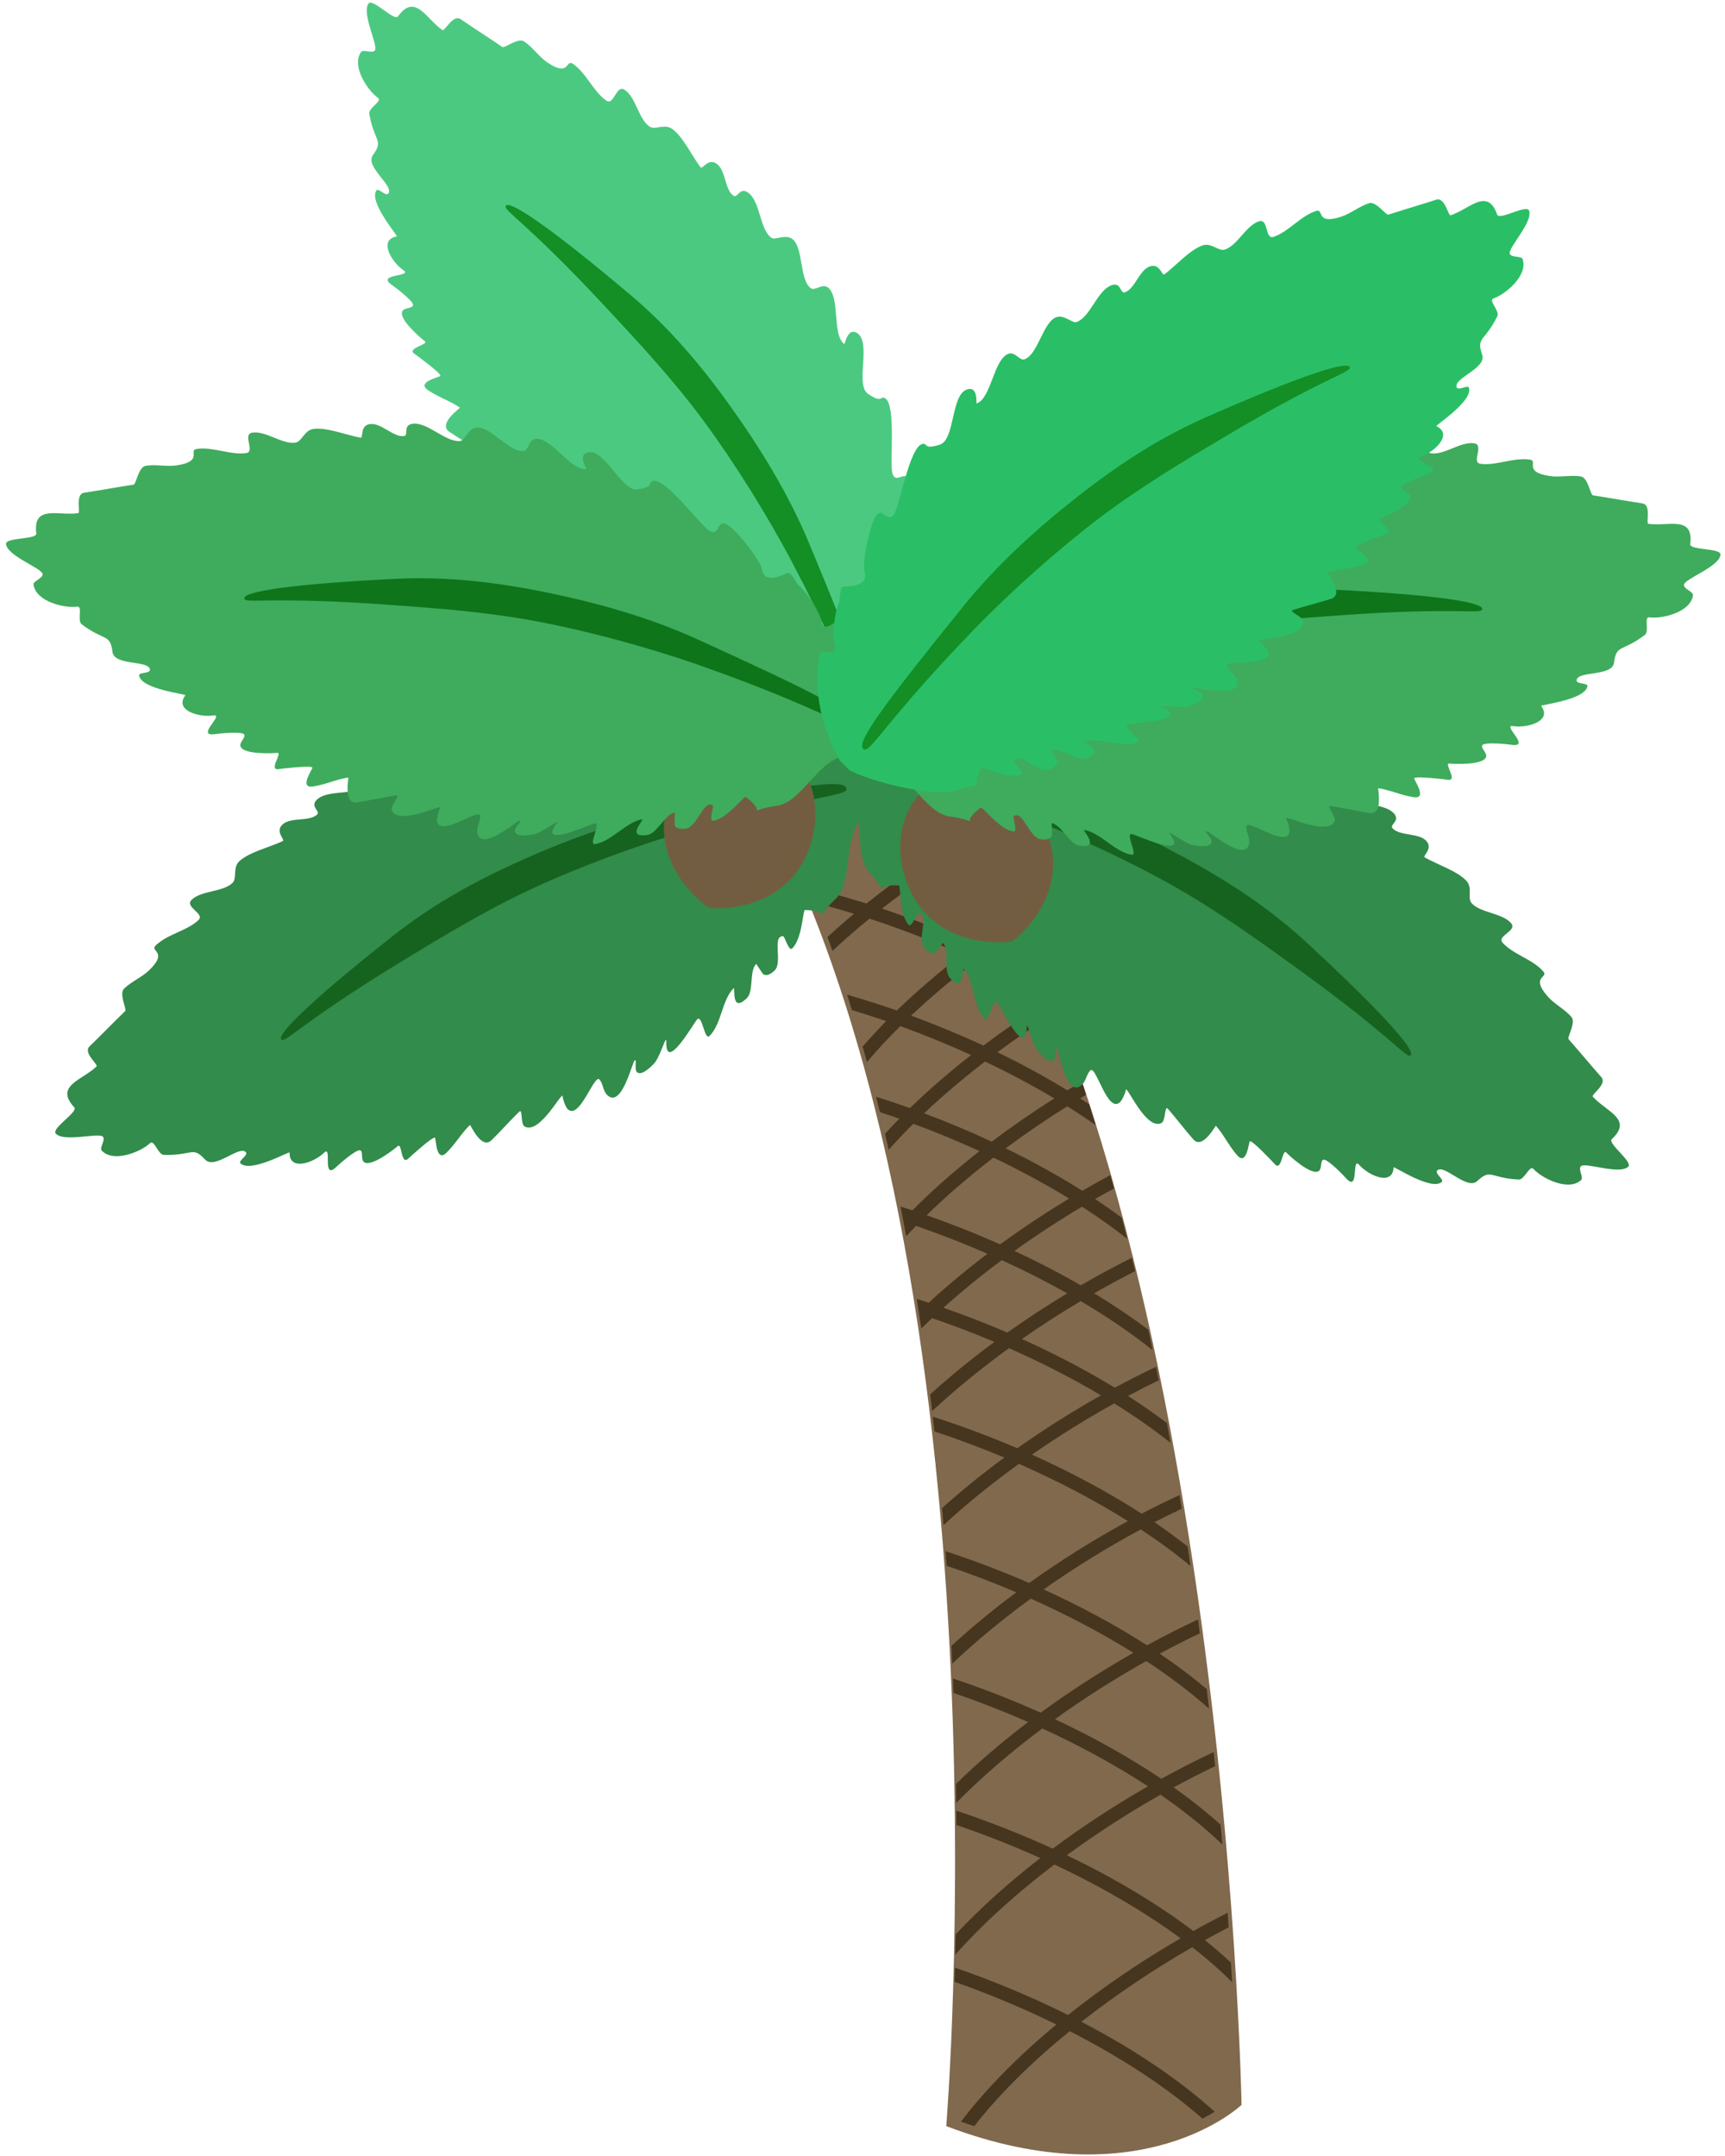 <?xml version="1.0" encoding="UTF-8"?>
<svg width="248px" height="310px" viewBox="0 0 248 310" version="1.1" xmlns="http://www.w3.org/2000/svg" xmlns:xlink="http://www.w3.org/1999/xlink">
    <!-- Generator: Sketch 49.2 (51160) - http://www.bohemiancoding.com/sketch -->
    <title>palm tree</title>
    <desc>Created with Sketch.</desc>
    <defs></defs>
    <g id="Page-1" stroke="none" stroke-width="1" fill="none" fill-rule="evenodd">
        <g id="palm-tree" transform="translate(-2, -9)" fill-rule="nonzero">
            <g id="g2561" transform="translate(111.525, 115.448)">
                <path d="M20.791,0.146 C66.581,55.143 68.966,196.202 68.966,196.202 C68.966,196.202 54.657,209.951 26.515,199.257 C26.515,199.257 36.531,78.604 0.281,9.312 C0.281,9.312 6.289,0.115 20.791,0.146 Z" id="path2198" fill="#81694D"></path>
                <path d="M30.203,12.983 C24.951,16.114 19.791,19.655 15.045,23.468 C12.209,22.573 9.404,21.796 6.671,21.141 C6.97,21.869 7.265,22.6 7.556,23.335 C9.428,23.812 11.332,24.345 13.254,24.936 C11.943,26.033 10.669,27.151 9.438,28.285 C9.679,28.946 9.917,29.611 10.152,30.277 C11.842,28.701 13.622,27.151 15.474,25.639 C19.905,27.088 24.4,28.822 28.79,30.785 C25.455,33.353 22.291,36.055 19.411,38.848 C17.012,38.009 14.621,37.25 12.263,36.574 C12.497,37.308 12.722,38.048 12.949,38.788 C14.579,39.277 16.223,39.806 17.875,40.374 C16.691,41.579 15.564,42.798 14.497,44.028 C14.707,44.771 14.91,45.519 15.114,46.266 C16.582,44.524 18.186,42.795 19.905,41.092 C23.317,42.328 26.736,43.722 30.088,45.249 C26.967,47.688 24.006,50.244 21.296,52.879 C19.666,52.297 18.039,51.752 16.421,51.243 C16.607,51.979 16.788,52.717 16.968,53.456 C17.898,53.761 18.83,54.074 19.765,54.404 C19.059,55.124 18.377,55.85 17.713,56.579 C17.89,57.345 18.063,58.112 18.235,58.88 C19.352,57.621 20.538,56.37 21.783,55.132 C24.974,56.313 28.164,57.629 31.294,59.062 C27.834,61.775 24.582,64.636 21.645,67.585 C21.077,67.397 20.511,67.216 19.945,67.036 C20.224,68.457 20.494,69.88 20.755,71.305 C21.217,70.806 21.687,70.309 22.169,69.814 C25.596,70.994 29.046,72.339 32.442,73.823 C29.471,76.073 26.63,78.432 23.99,80.867 C23.42,80.68 22.852,80.501 22.284,80.322 C22.507,81.74 22.722,83.156 22.928,84.572 C23.436,84.073 23.951,83.576 24.477,83.082 C27.463,84.102 30.47,85.244 33.444,86.499 C30.192,88.896 27.082,91.426 24.201,94.047 C24.299,94.846 24.394,95.644 24.488,96.441 C27.867,93.292 31.6,90.25 35.536,87.402 C40.119,89.425 44.59,91.704 48.759,94.179 C44.679,96.473 40.622,99.032 36.73,101.788 C32.706,100.064 28.618,98.545 24.582,97.253 C24.663,97.959 24.746,98.666 24.824,99.37 C28.161,100.472 31.533,101.731 34.867,103.13 C31.726,105.437 28.714,107.869 25.913,110.388 C25.984,111.21 26.051,112.027 26.118,112.844 C29.447,109.775 33.113,106.811 36.966,104.032 C42.451,106.442 47.781,109.217 52.627,112.26 C47.813,114.885 43.002,117.888 38.431,121.161 C34.458,119.432 30.413,117.902 26.413,116.591 C26.465,117.291 26.518,117.992 26.568,118.688 C29.903,119.812 33.268,121.088 36.589,122.505 C33.298,124.951 30.16,127.533 27.26,130.207 C27.303,131.061 27.346,131.914 27.384,132.759 C30.812,129.504 34.63,126.357 38.667,123.411 C43.828,125.715 48.837,128.34 53.421,131.204 C48.879,133.78 44.369,136.677 40.092,139.809 C35.935,137.947 31.684,136.297 27.474,134.891 C27.503,135.587 27.532,136.283 27.558,136.972 C31.135,138.198 34.74,139.602 38.284,141.158 C34.573,143.978 31.071,146.967 27.912,150.063 C27.927,150.978 27.939,151.882 27.949,152.779 C31.612,149.055 35.82,145.444 40.331,142.078 C45.688,144.539 50.854,147.342 55.515,150.395 C50.835,153.076 46.198,156.097 41.824,159.359 C37.271,157.271 32.59,155.437 27.96,153.898 C27.967,154.59 27.973,155.278 27.978,155.958 C32.005,157.33 36.068,158.925 40.042,160.713 C35.585,164.163 31.448,167.854 27.879,171.675 C27.86,172.673 27.84,173.648 27.817,174.6 C31.824,170.092 36.719,165.699 42.059,161.641 C48.624,164.727 54.869,168.321 60.199,172.253 C54.604,175.503 49.088,179.238 44.027,183.276 C38.76,180.649 33.242,178.359 27.769,176.47 C27.751,177.154 27.734,177.853 27.714,178.509 C32.635,180.245 37.591,182.311 42.347,184.643 C37.039,189.042 32.311,193.77 28.631,198.613 C29.273,198.841 29.909,199.059 30.536,199.26 C34.213,194.56 38.953,189.925 44.264,185.602 C51.456,189.279 58.095,193.554 63.347,198.182 C64.004,197.845 64.589,197.513 65.114,197.194 C59.824,192.397 53.169,188.016 45.946,184.255 C50.95,180.33 56.393,176.694 61.885,173.532 C63.968,175.158 65.89,176.837 67.61,178.556 C67.559,177.65 67.505,176.721 67.447,175.752 C66.266,174.648 65.016,173.564 63.699,172.505 C64.841,171.871 65.982,171.264 67.121,170.673 C67.075,169.988 67.025,169.282 66.975,168.574 C65.332,169.407 63.683,170.283 62.036,171.206 C56.691,167.148 50.438,163.468 43.845,160.308 C48.165,157.142 52.73,154.204 57.318,151.605 C60.617,153.879 63.623,156.279 66.213,158.769 C66.134,157.833 66.052,156.888 65.967,155.927 C63.905,154.068 61.638,152.272 59.214,150.551 C61.209,149.463 63.201,148.443 65.173,147.498 C65.106,146.829 65.034,146.147 64.964,145.469 C62.473,146.64 59.951,147.927 57.43,149.318 C52.747,146.161 47.547,143.28 42.145,140.749 C46.372,137.706 50.815,134.885 55.271,132.389 C58.572,134.556 61.615,136.847 64.288,139.23 C64.182,138.295 64.075,137.358 63.964,136.41 C61.876,134.65 59.611,132.952 57.206,131.326 C59.138,130.286 61.066,129.31 62.973,128.405 C62.887,127.742 62.801,127.078 62.712,126.41 C60.287,127.538 57.831,128.777 55.374,130.118 C50.769,127.157 45.723,124.46 40.515,122.088 C45.03,118.91 49.768,115.992 54.483,113.455 C57.043,115.145 59.447,116.908 61.64,118.732 C61.504,117.799 61.363,116.862 61.221,115.922 C59.703,114.723 58.113,113.553 56.447,112.42 C57.764,111.74 59.073,111.1 60.376,110.486 C60.27,109.83 60.161,109.172 60.053,108.515 C58.252,109.351 56.434,110.245 54.61,111.2 C49.74,108.05 44.373,105.194 38.834,102.71 C42.677,100.038 46.669,97.558 50.666,95.34 C53.56,97.142 56.281,99.039 58.764,101.012 C58.594,100.064 58.423,99.117 58.247,98.166 C56.469,96.824 54.596,95.521 52.64,94.267 C54.121,93.477 55.598,92.73 57.066,92.019 C56.937,91.37 56.81,90.722 56.678,90.072 C54.714,91.007 52.732,92.009 50.748,93.082 C46.549,90.518 42.034,88.17 37.396,86.08 C40.151,84.157 42.986,82.335 45.846,80.634 C49.583,82.838 53.069,85.202 56.183,87.683 C55.979,86.706 55.774,85.729 55.563,84.752 C53.135,82.922 50.526,81.166 47.782,79.504 C49.741,78.381 51.704,77.324 53.657,76.332 C53.504,75.689 53.351,75.047 53.195,74.406 C50.755,75.625 48.299,76.944 45.854,78.363 C42.795,76.595 39.595,74.939 36.32,73.412 C39.47,71.155 42.735,69.023 46.036,67.056 C48.329,68.533 50.498,70.073 52.517,71.66 C52.264,70.652 52.01,69.646 51.749,68.642 C50.514,67.726 49.236,66.83 47.916,65.955 C48.821,65.436 49.725,64.934 50.63,64.442 C50.455,63.799 50.277,63.158 50.098,62.518 C48.757,63.239 47.415,63.988 46.077,64.766 C42.603,62.575 38.897,60.53 35.064,58.662 C37.921,56.541 40.888,54.515 43.907,52.622 C45.314,53.502 46.679,54.405 47.996,55.327 C47.69,54.323 47.379,53.323 47.064,52.327 C46.634,52.042 46.203,51.758 45.766,51.478 C46.052,51.304 46.34,51.138 46.627,50.967 C46.422,50.332 46.218,49.696 46.009,49.065 C45.311,49.476 44.614,49.893 43.919,50.319 C40.725,48.364 37.347,46.533 33.87,44.846 C36.642,42.794 39.522,40.842 42.447,39.006 C41.886,37.529 41.314,36.066 40.729,34.62 C38.107,33.12 35.384,31.703 32.603,30.378 C34.191,29.219 35.815,28.095 37.458,27.004 C37.182,26.4 36.904,25.8 36.624,25.203 C34.569,26.559 32.546,27.971 30.576,29.433 C26.206,27.441 21.722,25.682 17.28,24.194 C21.664,20.755 26.386,17.542 31.182,14.67 C30.858,14.103 30.532,13.541 30.203,12.983 L30.203,12.983 Z M30.811,31.709 C34.488,33.427 38.064,35.306 41.443,37.314 C38.163,39.364 34.942,41.568 31.856,43.891 C28.444,42.307 24.955,40.867 21.465,39.584 C24.343,36.864 27.491,34.221 30.811,31.709 Z M32.094,46.184 C35.534,47.821 38.878,49.596 42.047,51.486 C38.972,53.436 35.952,55.517 33.057,57.705 C29.864,56.216 26.603,54.853 23.335,53.626 C26.041,51.062 28.989,48.567 32.094,46.184 Z M33.297,60 C37.077,61.807 40.743,63.779 44.179,65.889 C40.8,67.927 37.465,70.135 34.259,72.474 C30.776,70.921 27.23,69.519 23.697,68.284 C26.623,65.425 29.863,62.645 33.297,60 Z M34.498,74.742 C37.724,76.216 40.882,77.814 43.906,79.516 C40.985,81.277 38.1,83.168 35.3,85.157 C32.257,83.848 29.176,82.651 26.107,81.584 C28.734,79.223 31.554,76.931 34.498,74.742 Z" id="path2198-3" fill="#46361F"></path>
            </g>
            <g id="g1846" transform="translate(123.667, 107.374)">
                <path d="M3.63,4.018 C7.189,3.279 9.312,0.906 13.623,1.117 C13.951,1.133 14.06,3.909 15.492,2.576 C16.374,1.756 19.792,0.672 21.282,0.745 C21.588,0.759 23.244,-0.049 23.606,0.36 C23.807,0.588 24.976,4.061 26.909,2.263 C27.581,1.638 33.924,0.053 35.228,0.804 C36.105,1.309 34.456,2.881 36.335,2.973 C38.162,3.062 45.704,1.26 46.905,2.618 C47.558,3.357 46.107,3.025 47.878,5.029 C49.41,6.762 55.073,3.608 56.712,5.461 C57.838,6.734 55.358,7.465 55.399,7.511 C56.877,9.184 62.299,7.197 63.82,8.918 C64.429,9.606 63.511,10.795 63.947,11.288 C65.337,12.859 69.996,11.582 71.376,13.143 C72.137,14.004 71.453,15.587 71.842,16.027 C73.243,17.612 77.284,16.945 78.751,18.604 C79.688,19.664 78.074,20.195 78.527,20.708 C79.566,21.883 82.316,21.327 83.409,22.563 C84.403,23.687 82.785,24.691 83.173,24.915 C84.886,25.902 87.929,26.89 89.193,28.319 C90.061,29.301 89.275,30.769 89.888,31.463 C91.176,32.92 94.256,32.868 95.569,34.353 C96.552,35.465 93.478,36.178 94.34,37.154 C95.849,38.86 98.619,39.505 100.203,41.296 C101.048,42.252 98.252,41.971 100.874,44.937 C101.836,46.025 103.244,46.701 104.249,47.838 C104.964,48.647 103.597,50.766 103.85,51.053 C105.457,52.871 107.018,54.767 108.556,56.507 C109.446,57.514 107.061,59.007 107.328,59.308 C109.213,61.441 113.166,62.526 110.062,65.413 C109.396,66.032 113.157,68.694 112.415,69.384 C111.134,70.575 106.261,68.711 105.627,69.301 C105.172,69.724 106.032,70.938 105.651,71.293 C103.816,72.999 99.957,71.007 98.814,69.715 C98.234,69.059 97.542,71.27 96.678,71.227 C92.556,71.026 92.708,69.59 90.725,71.434 C89.223,72.831 85.993,68.965 84.977,69.909 C84.524,70.331 85.983,71.224 85.625,71.558 C84.147,72.932 78.703,69.251 78.691,69.478 C78.559,72.184 75.145,70.705 73.736,69.111 C72.62,67.849 73.789,73.231 71.824,71.008 C71.375,70.5 69.308,68.397 68.679,68.367 C68.117,68.339 68.412,69.562 67.995,69.95 C66.98,70.894 63.482,67.596 63.27,67.356 C62.678,66.687 62.612,70.148 61.612,69.017 C61.414,68.793 58.295,65.468 58.012,65.731 C57.848,65.884 57.588,69.31 56.215,67.758 C55,66.383 54.308,64.815 53.148,63.503 C53.079,63.425 51.241,66.976 49.899,65.459 C48.623,64.016 47.473,62.453 46.233,61.05 C45.735,60.487 45.963,62.811 45.283,63.119 C42.99,64.156 40.229,57.327 40.177,58.391 C40.164,58.663 39.681,59.8 39.366,60.093 C37.535,61.796 35.919,54.77 35.101,55.531 C34.551,56.043 34.46,57.075 33.909,57.587 C31.638,59.7 30.625,52.824 30.28,52.434 C29.918,52.025 30.238,53.658 29.838,54.03 C29.096,54.719 27.613,52.823 27.479,52.67 C26.679,51.766 26.002,48.14 25.942,49.361 C25.718,53.953 22.17,46.273 21.75,45.798 C21.094,45.056 20.475,48.809 19.819,48.067 C18.232,46.271 18.421,42.687 16.892,40.958 C16.623,40.654 17.049,44.671 14.889,42.228 C13.931,41.145 14.879,38.289 13.922,37.205 C13.911,37.192 13.007,38.412 12.887,38.523 C12.283,39.085 11.435,38.191 11.217,37.944 C10.106,36.688 12.024,33.008 10.371,32.927 C10.168,32.917 9.39,35.091 8.955,34.599 C7.568,33.03 7.873,28.949 7.534,28.932 C3.067,28.714 6.897,31.093 3.262,26.982 C0.824,24.224 3.127,17.38 0.065,15.026" id="path2208-7" fill="#328C4B"></path>
                <path d="M2.982,10.969 C2.43,12.199 7.487,12.171 25.027,18.782 C32.163,21.472 40.432,25.305 46.877,28.932 C53.322,32.558 59.112,36.741 64.644,40.733 C78.86,50.995 80.597,54.009 81.166,53.339 C81.735,52.669 77.922,48.006 66.189,37.152 C60.933,32.291 54.985,28.379 48.621,24.925 C42.258,21.471 35.152,18.175 27.528,16.06 C9.467,11.048 3.533,9.738 2.982,10.969 Z" id="path1820" fill="#166320"></path>
            </g>
            <g id="g1846-5" transform="translate(68.568, 143.202) scale(-1, 1) rotate(-4.474) translate(-68.568, -143.202) translate(12.277, 107.087)">
                <path d="M3.63,4.018 C7.189,3.279 9.312,0.906 13.623,1.117 C13.951,1.133 14.06,3.909 15.492,2.576 C16.374,1.756 19.792,0.672 21.282,0.745 C21.588,0.759 23.244,-0.049 23.606,0.36 C23.807,0.588 24.976,4.061 26.909,2.263 C27.581,1.638 33.924,0.053 35.228,0.804 C36.105,1.309 34.456,2.881 36.335,2.973 C38.162,3.062 45.704,1.26 46.905,2.618 C47.558,3.357 46.107,3.025 47.878,5.029 C49.41,6.762 55.073,3.608 56.712,5.461 C57.838,6.734 55.358,7.465 55.399,7.511 C56.877,9.184 62.299,7.197 63.82,8.918 C64.429,9.606 63.511,10.795 63.947,11.288 C65.337,12.859 69.996,11.582 71.376,13.143 C72.137,14.004 71.453,15.587 71.842,16.027 C73.243,17.612 77.284,16.945 78.751,18.604 C79.688,19.664 78.074,20.195 78.527,20.708 C79.566,21.883 82.316,21.327 83.409,22.563 C84.403,23.687 82.785,24.691 83.173,24.915 C84.886,25.902 87.929,26.89 89.193,28.319 C90.061,29.301 89.275,30.769 89.888,31.463 C91.176,32.92 94.256,32.868 95.569,34.353 C96.552,35.465 93.478,36.178 94.34,37.154 C95.849,38.86 98.619,39.505 100.203,41.296 C101.048,42.252 98.252,41.971 100.874,44.937 C101.836,46.025 103.244,46.701 104.249,47.838 C104.964,48.647 103.597,50.766 103.85,51.053 C105.457,52.871 107.018,54.767 108.556,56.507 C109.446,57.514 107.061,59.007 107.328,59.308 C109.213,61.441 113.166,62.526 110.062,65.413 C109.396,66.032 113.157,68.694 112.415,69.384 C111.134,70.575 106.261,68.711 105.627,69.301 C105.172,69.724 106.032,70.938 105.651,71.293 C103.816,72.999 99.957,71.007 98.814,69.715 C98.234,69.059 97.542,71.27 96.678,71.227 C92.556,71.026 92.708,69.59 90.725,71.434 C89.223,72.831 85.993,68.965 84.977,69.909 C84.524,70.331 85.983,71.224 85.625,71.558 C84.147,72.932 78.703,69.251 78.691,69.478 C78.559,72.184 75.145,70.705 73.736,69.111 C72.62,67.849 73.789,73.231 71.824,71.008 C71.375,70.5 69.308,68.397 68.679,68.367 C68.117,68.339 68.412,69.562 67.995,69.95 C66.98,70.894 63.482,67.596 63.27,67.356 C62.678,66.687 62.612,70.148 61.612,69.017 C61.414,68.793 58.295,65.468 58.012,65.731 C57.848,65.884 57.588,69.31 56.215,67.758 C55,66.383 54.308,64.815 53.148,63.503 C53.079,63.425 51.241,66.976 49.899,65.459 C48.623,64.016 47.473,62.453 46.233,61.05 C45.735,60.487 45.963,62.811 45.283,63.119 C42.99,64.156 40.229,57.327 40.177,58.391 C40.164,58.663 39.681,59.8 39.366,60.093 C37.535,61.796 35.919,54.77 35.101,55.531 C34.551,56.043 34.46,57.075 33.909,57.587 C31.638,59.7 30.625,52.824 30.28,52.434 C29.918,52.025 30.238,53.658 29.838,54.03 C29.096,54.719 27.613,52.823 27.479,52.67 C26.679,51.766 26.002,48.14 25.942,49.361 C25.718,53.953 22.17,46.273 21.75,45.798 C21.094,45.056 20.475,48.809 19.819,48.067 C18.232,46.271 18.421,42.687 16.892,40.958 C16.623,40.654 17.049,44.671 14.889,42.228 C13.931,41.145 14.879,38.289 13.922,37.205 C13.911,37.192 13.007,38.412 12.887,38.523 C12.283,39.085 11.435,38.191 11.217,37.944 C10.106,36.688 12.024,33.008 10.371,32.927 C10.168,32.917 9.39,35.091 8.955,34.599 C7.568,33.03 7.873,28.949 7.534,28.932 C3.067,28.714 6.897,31.093 3.262,26.982 C0.824,24.224 3.127,17.38 0.065,15.026" id="path2208-7-1" fill="#328C4B"></path>
                <path d="M2.982,10.969 C2.43,12.199 7.487,12.171 25.027,18.782 C32.163,21.472 40.432,25.305 46.877,28.932 C53.322,32.558 59.112,36.741 64.644,40.733 C78.86,50.995 80.597,54.009 81.166,53.339 C81.735,52.669 77.922,48.006 66.189,37.152 C60.933,32.291 54.985,28.379 48.621,24.925 C42.258,21.471 35.152,18.175 27.528,16.06 C9.467,11.048 3.533,9.738 2.982,10.969 Z" id="path1820-5" fill="#166320"></path>
            </g>
            <path d="M117.575,130.264 C114.542,139.505 104.338,138.63 104.338,138.63 C104.338,138.63 96.129,133.139 99.029,124.229 C101.009,118.146 106.745,114.543 111.867,116.18 C116.989,117.817 119.557,124.074 117.607,130.167" id="path2563" stroke="#735D41" stroke-width="1.922" fill="#725D43" stroke-linecap="round" stroke-linejoin="round"></path>
            <path d="M151.379,128.357 C155.321,137.249 147.161,143.437 147.161,143.437 C147.161,143.437 137.389,144.864 133.57,136.308 C130.962,130.466 132.804,123.948 137.703,121.73 C142.602,119.511 148.701,122.434 151.337,128.263" id="path2563-1" stroke="#735D41" stroke-width="1.922" fill="#725D43" stroke-linecap="round" stroke-linejoin="round"></path>
            <g id="g1842" transform="translate(185.02, 99.305) rotate(-39.96) translate(-185.02, -99.305) translate(128.56, 63.36)">
                <path d="M3.752,3.826 C7.312,3.087 9.435,0.715 13.745,0.925 C14.073,0.941 14.182,3.718 15.615,2.385 C16.497,1.565 19.915,0.481 21.405,0.553 C21.711,0.568 23.366,-0.24 23.728,0.169 C23.929,0.397 25.098,3.87 27.031,2.072 C27.703,1.447 34.046,-0.139 35.35,0.613 C36.227,1.118 34.578,2.69 36.457,2.781 C38.284,2.871 45.826,1.069 47.027,2.427 C47.68,3.166 46.229,2.834 48.001,4.838 C49.532,6.57 55.196,3.417 56.834,5.27 C57.96,6.543 55.48,7.274 55.521,7.32 C56.999,8.993 62.421,7.006 63.943,8.727 C64.551,9.415 63.634,10.604 64.069,11.097 C65.459,12.668 70.118,11.391 71.499,12.952 C72.259,13.813 71.575,15.396 71.964,15.836 C73.366,17.421 77.407,16.754 78.873,18.413 C79.81,19.472 78.196,20.004 78.649,20.516 C79.689,21.692 82.439,21.136 83.532,22.372 C84.525,23.496 82.907,24.5 83.295,24.724 C85.008,25.711 88.052,26.699 89.315,28.128 C90.183,29.11 89.397,30.578 90.01,31.272 C91.298,32.729 94.378,32.676 95.691,34.162 C96.674,35.274 93.6,35.987 94.463,36.963 C95.971,38.669 98.741,39.314 100.325,41.105 C101.17,42.061 98.374,41.78 100.996,44.745 C101.958,45.833 103.367,46.51 104.372,47.647 C105.087,48.456 103.719,50.575 103.972,50.862 C105.58,52.68 107.14,54.576 108.679,56.316 C109.568,57.323 107.183,58.815 107.45,59.117 C109.335,61.249 113.288,62.335 110.184,65.222 C109.518,65.841 113.279,68.503 112.537,69.193 C111.257,70.384 106.383,68.52 105.749,69.11 C105.294,69.533 106.154,70.747 105.773,71.101 C103.939,72.808 100.079,70.816 98.936,69.523 C98.357,68.868 97.664,71.078 96.801,71.036 C92.679,70.835 92.83,69.399 90.847,71.243 C89.346,72.64 86.115,68.774 85.1,69.718 C84.646,70.14 86.106,71.033 85.747,71.367 C84.27,72.741 78.825,69.06 78.814,69.287 C78.681,71.993 75.267,70.514 73.859,68.92 C72.742,67.657 73.912,73.04 71.947,70.817 C71.497,70.309 69.431,68.206 68.801,68.176 C68.239,68.148 68.534,69.371 68.117,69.759 C67.103,70.703 63.605,67.405 63.392,67.165 C62.801,66.496 62.735,69.957 61.734,68.825 C61.536,68.602 58.417,65.277 58.135,65.54 C57.97,65.692 57.71,69.119 56.338,67.567 C55.122,66.192 54.43,64.624 53.27,63.312 C53.202,63.234 51.363,66.785 50.021,65.268 C48.746,63.825 47.595,62.262 46.355,60.859 C45.857,60.296 46.085,62.62 45.405,62.927 C43.113,63.965 40.351,57.136 40.299,58.2 C40.286,58.472 39.804,59.609 39.489,59.902 C37.658,61.605 36.042,54.579 35.224,55.34 C34.673,55.852 34.582,56.884 34.032,57.396 C31.76,59.509 30.747,52.633 30.402,52.243 C30.041,51.834 30.36,53.467 29.96,53.839 C29.219,54.528 27.735,52.632 27.601,52.479 C26.801,51.574 26.124,47.948 26.064,49.17 C25.84,53.762 22.293,46.082 21.872,45.607 C21.216,44.865 20.598,48.618 19.942,47.876 C18.354,46.08 18.543,42.496 17.014,40.767 C16.745,40.463 17.171,44.48 15.012,42.037 C14.054,40.954 15.002,38.098 14.044,37.014 C14.033,37.001 13.129,38.22 13.009,38.332 C12.405,38.894 11.558,37.999 11.34,37.753 C10.229,36.496 12.147,32.816 10.493,32.736 C10.29,32.726 9.512,34.9 9.077,34.408 C7.69,32.839 7.995,28.757 7.656,28.741 C3.189,28.523 7.019,30.901 3.385,26.791 C0.947,24.033 3.25,17.188 0.187,14.835" id="path2208-7-61" fill="#3EAC5C"></path>
                <path d="M3.104,10.778 C2.553,12.008 7.609,11.98 25.149,18.591 C32.286,21.281 40.554,25.114 46.999,28.741 C53.444,32.367 59.235,36.55 64.766,40.542 C78.982,50.804 80.719,53.818 81.288,53.148 C81.857,52.478 78.045,47.815 66.311,36.961 C61.055,32.099 55.107,28.188 48.743,24.734 C42.38,21.279 35.274,17.984 27.65,15.869 C9.589,10.857 3.656,9.547 3.104,10.778 Z" id="path1820-4" fill="#0E751B"></path>
            </g>
            <g id="g1842-0-9" transform="translate(94.883, 61.07) scale(-1, 1) rotate(-82.923) translate(-94.883, -61.07) translate(38.422, 25.125)">
                <path d="M3.752,3.826 C7.312,3.087 9.435,0.715 13.745,0.925 C14.073,0.941 14.182,3.718 15.615,2.385 C16.497,1.565 19.915,0.481 21.405,0.553 C21.711,0.568 23.366,-0.24 23.728,0.169 C23.929,0.397 25.098,3.87 27.031,2.072 C27.703,1.447 34.046,-0.139 35.35,0.613 C36.227,1.118 34.578,2.69 36.457,2.781 C38.284,2.871 45.826,1.069 47.027,2.427 C47.68,3.166 46.229,2.834 48.001,4.838 C49.532,6.57 55.196,3.417 56.834,5.27 C57.96,6.543 55.48,7.274 55.521,7.32 C56.999,8.993 62.421,7.006 63.943,8.727 C64.551,9.415 63.634,10.604 64.069,11.097 C65.459,12.668 70.118,11.391 71.499,12.952 C72.259,13.813 71.575,15.396 71.964,15.836 C73.366,17.421 77.407,16.754 78.873,18.413 C79.81,19.472 78.196,20.004 78.649,20.516 C79.689,21.692 82.439,21.136 83.532,22.372 C84.525,23.496 82.907,24.5 83.295,24.724 C85.008,25.711 88.052,26.699 89.315,28.128 C90.183,29.11 89.397,30.578 90.01,31.272 C91.298,32.729 94.378,32.676 95.691,34.162 C96.674,35.274 93.6,35.987 94.463,36.963 C95.971,38.669 98.741,39.314 100.325,41.105 C101.17,42.061 98.374,41.78 100.996,44.745 C101.958,45.833 103.367,46.51 104.372,47.647 C105.087,48.456 103.719,50.575 103.972,50.862 C105.58,52.68 107.14,54.576 108.679,56.316 C109.568,57.323 107.183,58.815 107.45,59.117 C109.335,61.249 113.288,62.335 110.184,65.222 C109.518,65.841 113.279,68.503 112.537,69.193 C111.257,70.384 106.383,68.52 105.749,69.11 C105.294,69.533 106.154,70.747 105.773,71.101 C103.939,72.808 100.079,70.816 98.936,69.523 C98.357,68.868 97.664,71.078 96.801,71.036 C92.679,70.835 92.83,69.399 90.847,71.243 C89.346,72.64 86.115,68.774 85.1,69.718 C84.646,70.14 86.106,71.033 85.747,71.367 C84.27,72.741 78.825,69.06 78.814,69.287 C78.681,71.993 75.267,70.514 73.859,68.92 C72.742,67.657 73.912,73.04 71.947,70.817 C71.497,70.309 69.431,68.206 68.801,68.176 C68.239,68.148 68.534,69.371 68.117,69.759 C67.103,70.703 63.605,67.405 63.392,67.165 C62.801,66.496 62.735,69.957 61.734,68.825 C61.536,68.602 58.417,65.277 58.135,65.54 C57.97,65.692 57.71,69.119 56.338,67.567 C55.122,66.192 54.43,64.624 53.27,63.312 C53.202,63.234 51.363,66.785 50.021,65.268 C48.746,63.825 47.595,62.262 46.355,60.859 C45.857,60.296 46.085,62.62 45.405,62.927 C43.113,63.965 40.351,57.136 40.299,58.2 C40.286,58.472 39.804,59.609 39.489,59.902 C37.658,61.605 36.042,54.579 35.224,55.34 C34.673,55.852 34.582,56.884 34.032,57.396 C31.76,59.509 30.747,52.633 30.402,52.243 C30.041,51.834 30.36,53.467 29.96,53.839 C29.219,54.528 27.735,52.632 27.601,52.479 C26.801,51.574 26.124,47.948 26.064,49.17 C25.84,53.762 22.293,46.082 21.872,45.607 C21.216,44.865 20.598,48.618 19.942,47.876 C18.354,46.08 18.543,42.496 17.014,40.767 C16.745,40.463 17.171,44.48 15.012,42.037 C14.054,40.954 15.002,38.098 14.044,37.014 C14.033,37.001 13.129,38.22 13.009,38.332 C12.405,38.894 11.558,37.999 11.34,37.753 C10.229,36.496 12.147,32.816 10.493,32.736 C10.29,32.726 9.512,34.9 9.077,34.408 C7.69,32.839 7.995,28.757 7.656,28.741 C3.189,28.523 7.019,30.901 3.385,26.791 C0.947,24.033 3.25,17.188 0.187,14.835" id="path2208-7-61-6-3" fill="#4CC981"></path>
                <path d="M3.104,10.778 C2.553,12.008 7.609,11.98 25.149,18.591 C32.286,21.281 40.554,25.114 46.999,28.741 C53.444,32.367 59.235,36.55 64.766,40.542 C78.982,50.804 80.719,53.818 81.288,53.148 C81.857,52.478 78.045,47.815 66.311,36.961 C61.055,32.099 55.107,28.188 48.743,24.734 C42.38,21.279 35.274,17.984 27.65,15.869 C9.589,10.857 3.656,9.547 3.104,10.778 Z" id="path1820-4-1-7" fill="#138F26"></path>
            </g>
            <g id="g1842-8" transform="translate(67.135, 97.788) scale(-1, 1) rotate(-39.96) translate(-67.135, -97.788) translate(10.635, 61.788)">
                <path d="M3.753,3.826 C7.313,3.087 9.436,0.714 13.746,0.925 C14.074,0.941 14.183,3.717 15.615,2.384 C16.498,1.564 19.915,0.48 21.406,0.553 C21.712,0.568 23.367,-0.241 23.729,0.169 C23.93,0.396 25.099,3.87 27.032,2.072 C27.704,1.446 34.047,-0.139 35.351,0.612 C36.228,1.117 34.579,2.689 36.458,2.781 C38.285,2.87 45.827,1.069 47.028,2.426 C47.681,3.166 46.23,2.833 48.002,4.838 C49.533,6.57 55.197,3.416 56.835,5.269 C57.961,6.543 55.481,7.273 55.522,7.32 C57,8.992 62.422,7.006 63.943,8.726 C64.552,9.415 63.635,10.603 64.07,11.096 C65.46,12.668 70.119,11.39 71.5,12.952 C72.26,13.812 71.576,15.395 71.965,15.835 C73.367,17.42 77.408,16.753 78.874,18.412 C79.811,19.472 78.197,20.003 78.65,20.516 C79.689,21.691 82.44,21.135 83.533,22.371 C84.526,23.495 82.908,24.5 83.296,24.723 C85.009,25.71 88.053,26.698 89.316,28.127 C90.184,29.109 89.398,30.578 90.011,31.271 C91.299,32.728 94.379,32.676 95.692,34.161 C96.675,35.273 93.601,35.986 94.464,36.962 C95.972,38.668 98.742,39.314 100.326,41.105 C101.171,42.06 98.375,41.779 100.997,44.745 C101.959,45.833 103.368,46.51 104.373,47.646 C105.088,48.455 103.72,50.575 103.973,50.861 C105.581,52.679 107.141,54.575 108.679,56.316 C109.569,57.322 107.184,58.815 107.451,59.117 C109.336,61.249 113.289,62.334 110.185,65.221 C109.519,65.841 113.28,68.502 112.538,69.192 C111.258,70.383 106.384,68.52 105.75,69.109 C105.295,69.532 106.155,70.746 105.774,71.101 C103.94,72.807 100.08,70.815 98.937,69.523 C98.358,68.867 97.665,71.078 96.802,71.036 C92.68,70.834 92.831,69.398 90.848,71.242 C89.347,72.639 86.116,68.773 85.101,69.718 C84.647,70.14 86.107,71.033 85.748,71.366 C84.271,72.74 78.826,69.059 78.815,69.286 C78.682,71.992 75.268,70.513 73.86,68.92 C72.743,67.657 73.913,73.039 71.948,70.816 C71.498,70.308 69.432,68.206 68.802,68.175 C68.24,68.147 68.535,69.371 68.118,69.759 C67.104,70.702 63.606,67.405 63.393,67.164 C62.802,66.495 62.736,69.957 61.735,68.825 C61.537,68.601 58.418,65.276 58.136,65.539 C57.971,65.692 57.711,69.118 56.338,67.566 C55.123,66.191 54.431,64.623 53.271,63.311 C53.203,63.233 51.364,66.785 50.022,65.267 C48.747,63.824 47.596,62.261 46.356,60.859 C45.858,60.295 46.086,62.619 45.406,62.927 C43.113,63.965 40.352,57.135 40.3,58.199 C40.287,58.471 39.805,59.608 39.49,59.901 C37.659,61.604 36.043,54.578 35.225,55.339 C34.674,55.851 34.583,56.883 34.033,57.395 C31.761,59.508 30.748,52.632 30.403,52.242 C30.042,51.833 30.361,53.466 29.961,53.838 C29.22,54.528 27.736,52.631 27.602,52.479 C26.802,51.574 26.125,47.948 26.065,49.169 C25.841,53.761 22.294,46.082 21.873,45.606 C21.217,44.864 20.599,48.617 19.943,47.875 C18.355,46.079 18.544,42.495 17.015,40.766 C16.746,40.462 17.172,44.479 15.012,42.036 C14.055,40.953 15.003,38.097 14.045,37.013 C14.034,37.001 13.13,38.22 13.01,38.331 C12.406,38.893 11.558,37.999 11.34,37.752 C10.23,36.496 12.148,32.816 10.494,32.735 C10.291,32.725 9.513,34.899 9.078,34.407 C7.691,32.838 7.996,28.757 7.657,28.74 C3.19,28.522 7.02,30.901 3.386,26.79 C0.948,24.032 3.25,17.188 0.188,14.834" id="path2208-7-61-7" fill="#3EAC5C"></path>
                <path d="M3.105,10.777 C2.554,12.007 7.61,11.979 25.15,18.59 C32.287,21.28 40.555,25.114 47,28.74 C53.445,32.366 59.235,36.549 64.767,40.542 C78.983,50.803 80.72,53.818 81.289,53.147 C81.858,52.477 78.045,47.814 66.312,36.96 C61.056,32.099 55.108,28.187 48.744,24.733 C42.381,21.279 35.275,17.984 27.651,15.868 C9.59,10.856 3.657,9.546 3.105,10.777 Z" id="path1820-4-9" fill="#0E751B"></path>
            </g>
            <g id="g1842-0" transform="translate(168.74, 76.335) rotate(-66.579) translate(-168.74, -76.335) translate(111.74, 39.835)">
                <g id="g1934" transform="translate(-0.738, 1.246)">
                    <path d="M0.832,9.879 C0.832,9.879 5.634,2.675 14.043,0.981 C14.371,0.997 14.48,3.773 15.912,2.44 C16.795,1.62 20.212,0.536 21.703,0.609 C22.009,0.624 23.664,-0.185 24.026,0.225 C24.227,0.452 25.396,3.925 27.329,2.127 C28.001,1.502 34.344,-0.083 35.648,0.668 C36.525,1.173 34.876,2.745 36.755,2.837 C38.582,2.926 46.124,1.124 47.325,2.482 C47.978,3.221 46.527,2.889 48.299,4.893 C49.83,6.626 55.494,3.472 57.132,5.325 C58.258,6.599 55.778,7.329 55.819,7.376 C57.297,9.048 62.719,7.062 64.24,8.782 C64.849,9.471 63.932,10.659 64.367,11.152 C65.757,12.724 70.416,11.446 71.797,13.008 C72.557,13.868 71.873,15.451 72.262,15.891 C73.663,17.476 77.704,16.809 79.171,18.468 C80.108,19.528 78.494,20.059 78.947,20.572 C79.986,21.747 82.736,21.191 83.829,22.427 C84.823,23.551 83.205,24.556 83.593,24.779 C85.306,25.766 88.35,26.754 89.613,28.183 C90.481,29.165 89.695,30.634 90.308,31.327 C91.596,32.784 94.676,32.732 95.989,34.217 C96.972,35.329 93.898,36.042 94.761,37.018 C96.269,38.724 99.039,39.37 100.623,41.161 C101.468,42.116 98.672,41.835 101.294,44.801 C102.256,45.889 103.664,46.566 104.669,47.702 C105.384,48.511 104.017,50.631 104.27,50.917 C105.878,52.735 107.438,54.631 108.976,56.371 C109.866,57.378 107.481,58.871 107.748,59.173 C109.633,61.305 113.586,62.39 110.482,65.277 C109.816,65.896 113.577,68.558 112.835,69.248 C111.554,70.439 106.681,68.576 106.047,69.165 C105.592,69.588 106.452,70.802 106.071,71.157 C104.236,72.863 100.377,70.871 99.234,69.579 C98.655,68.923 97.962,71.134 97.098,71.092 C92.976,70.89 93.128,69.454 91.145,71.298 C89.643,72.695 86.413,68.829 85.398,69.774 C84.944,70.196 86.404,71.088 86.045,71.422 C84.568,72.796 79.123,69.115 79.112,69.342 C78.979,72.048 75.565,70.569 74.156,68.976 C73.04,67.713 74.209,73.095 72.244,70.872 C71.795,70.364 69.728,68.262 69.099,68.231 C68.537,68.203 68.832,69.427 68.415,69.815 C67.401,70.758 63.902,67.461 63.69,67.22 C63.099,66.551 63.033,70.013 62.032,68.881 C61.834,68.657 58.715,65.332 58.432,65.595 C58.268,65.748 58.008,69.174 56.635,67.622 C55.42,66.247 54.728,64.679 53.568,63.367 C53.499,63.289 51.661,66.841 50.319,65.323 C49.044,63.88 47.893,62.317 46.653,60.915 C46.155,60.351 46.383,62.675 45.703,62.983 C43.41,64.02 40.649,57.191 40.597,58.255 C40.584,58.527 40.102,59.664 39.786,59.957 C37.955,61.66 36.339,54.634 35.522,55.395 C34.971,55.907 34.88,56.939 34.329,57.451 C32.058,59.564 31.045,52.688 30.7,52.298 C30.338,51.889 30.658,53.522 30.258,53.894 C29.517,54.584 28.033,52.687 27.899,52.535 C27.099,51.63 26.422,48.004 26.362,49.225 C26.138,53.817 22.59,46.138 22.17,45.662 C21.514,44.92 20.895,48.673 20.24,47.931 C18.652,46.135 18.841,42.551 17.312,40.822 C17.043,40.518 17.469,44.535 15.309,42.092 C14.352,41.009 15.3,38.153 14.342,37.069 C14.331,37.057 13.427,38.276 13.307,38.387 C12.703,38.949 11.855,38.055 11.637,37.808 C10.527,36.552 12.445,32.872 10.791,32.791 C10.588,32.781 9.81,34.955 9.375,34.463 C7.988,32.894 8.293,28.813 7.954,28.796 C3.487,28.578 7.317,30.957 3.683,26.846 C1.245,24.088 -0.147,14.698 0.191,11.519" id="path2208-7-61-6" fill="#2ABF66"></path>
                    <path d="M3.782,12.134 C3.231,13.364 8.288,13.336 25.828,19.947 C32.964,22.637 41.232,26.471 47.677,30.097 C54.122,33.723 59.913,37.906 65.444,41.899 C79.66,52.16 81.397,55.175 81.966,54.505 C82.535,53.834 78.723,49.171 66.989,38.317 C61.734,33.456 55.785,29.544 49.422,26.09 C43.058,22.636 35.952,19.341 28.328,17.225 C10.267,12.213 4.334,10.903 3.782,12.134 Z" id="path1820-4-1" fill="#138F26"></path>
                </g>
            </g>
        </g>
    </g>
</svg>
